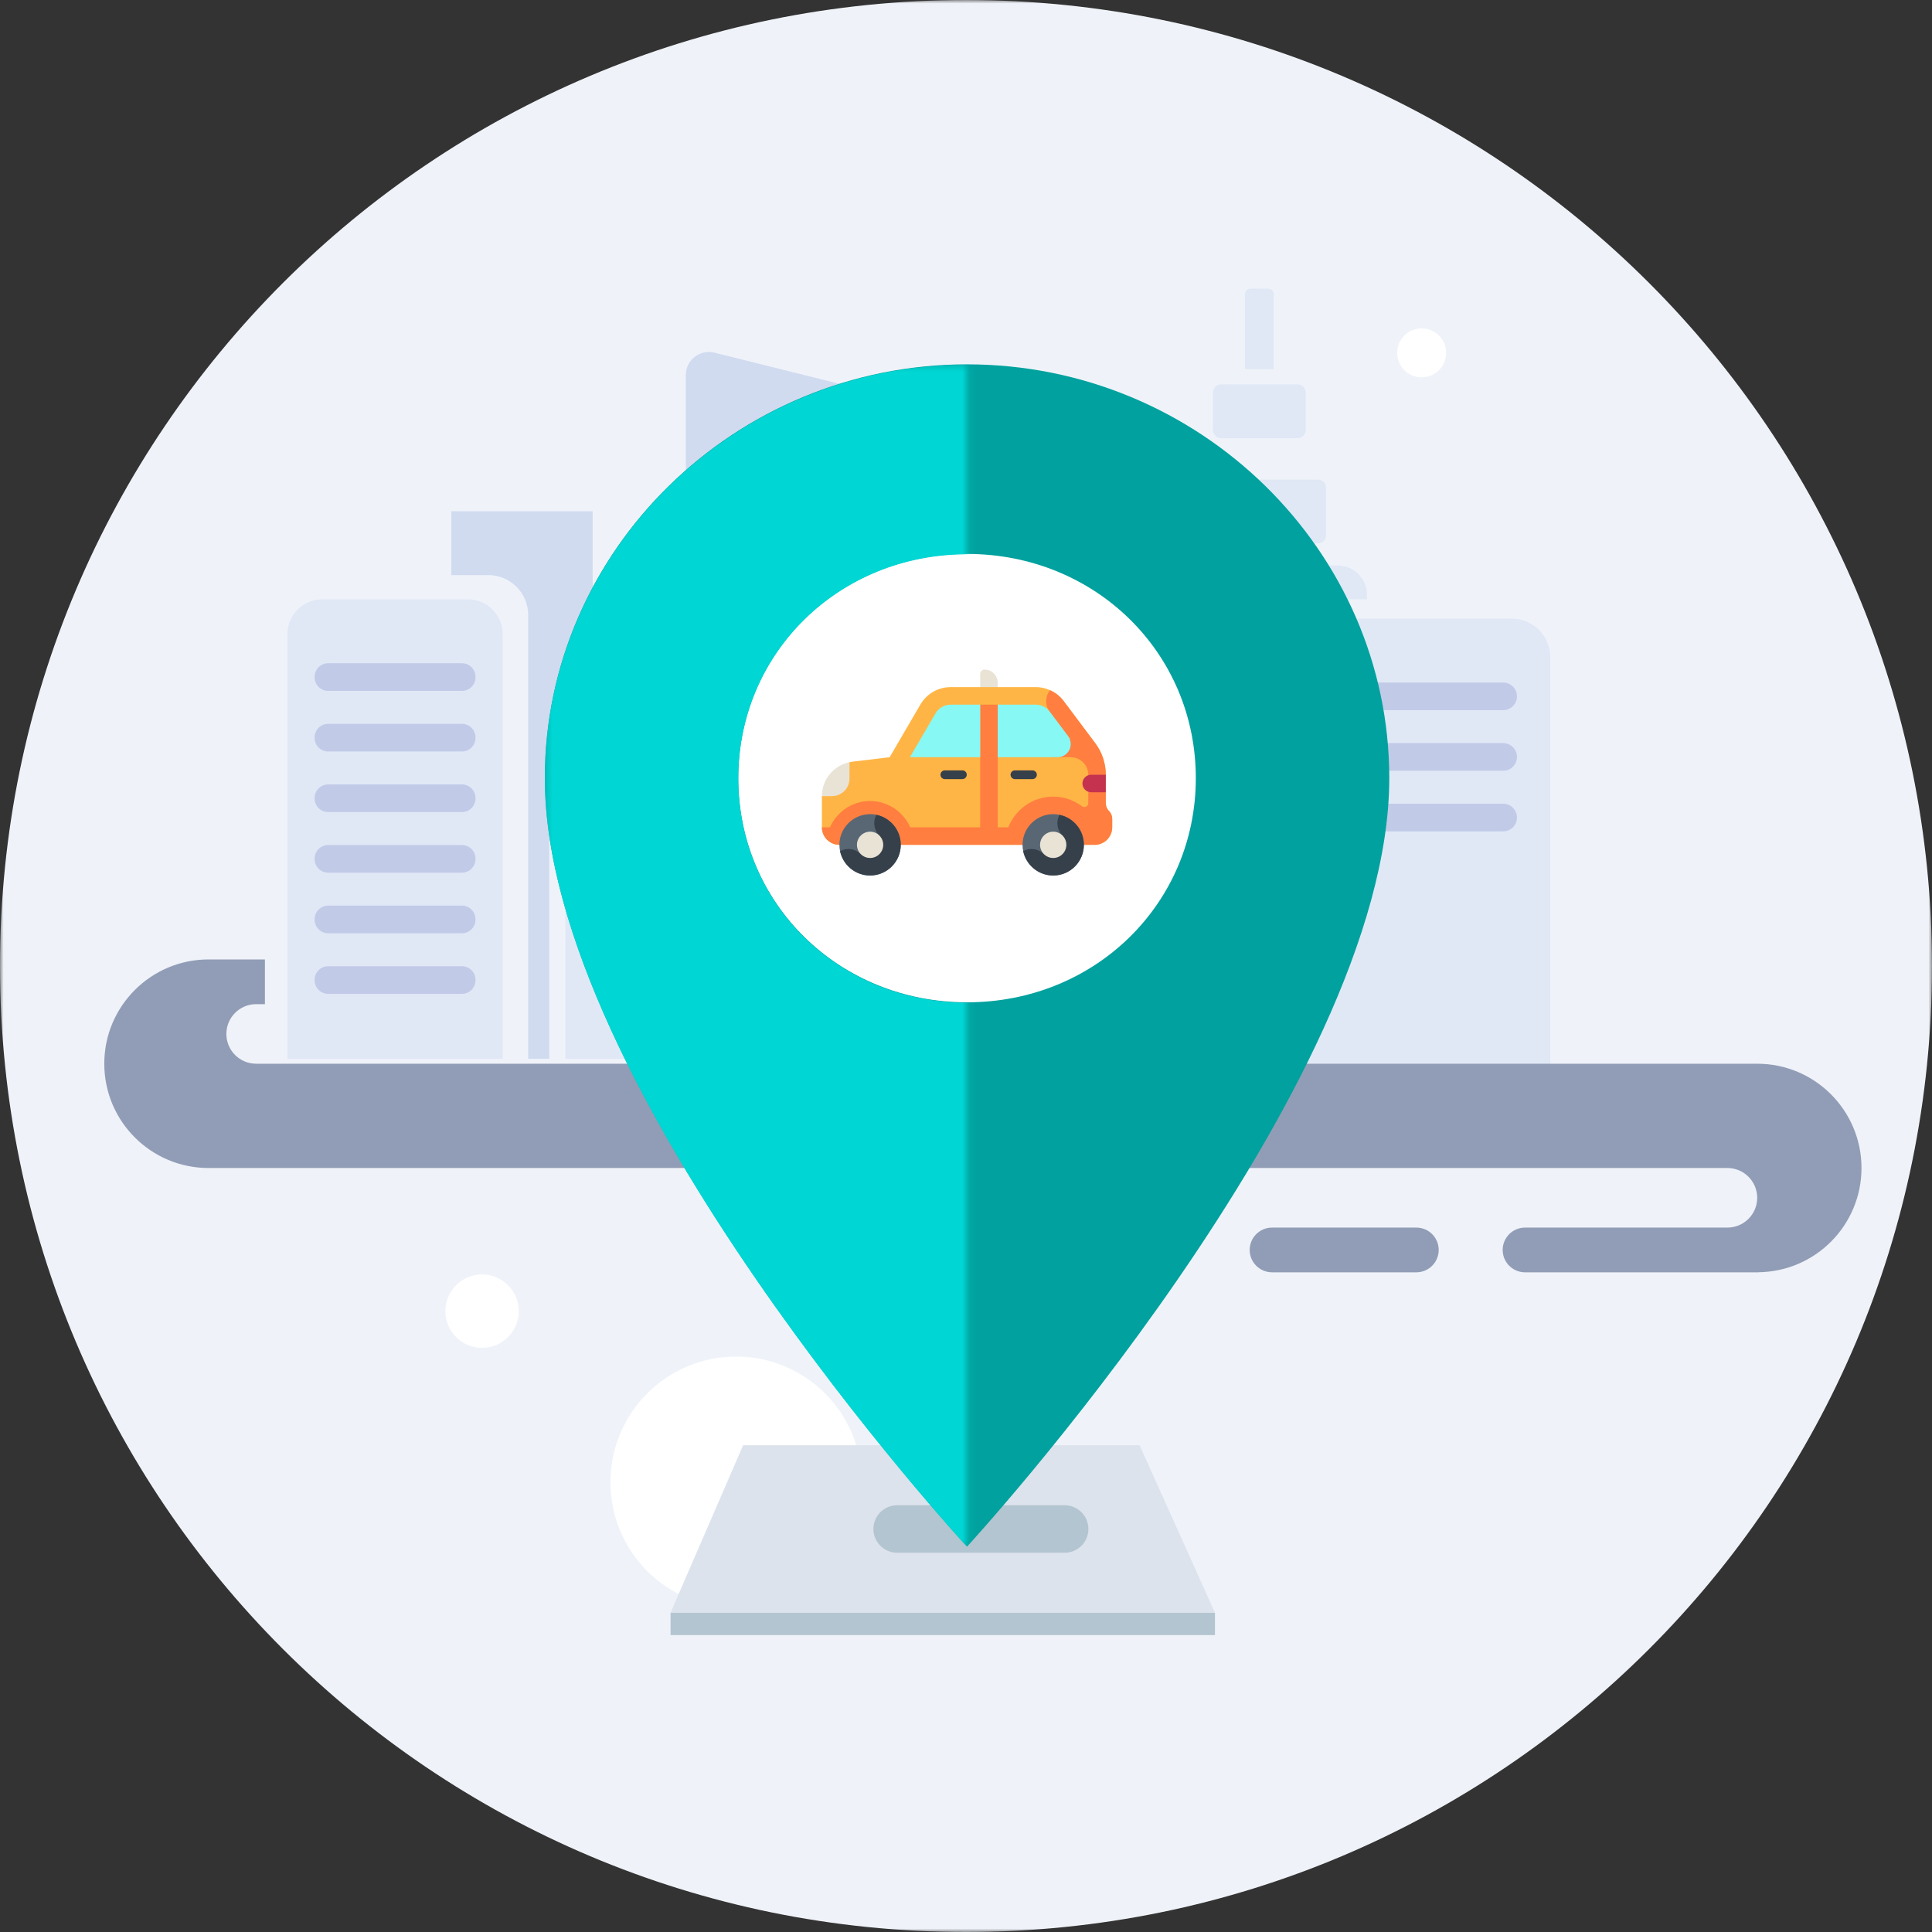 <svg width="278" height="278" viewBox="0 0 278 278" fill="none" xmlns="http://www.w3.org/2000/svg">
<rect x="0" y="0" width="278" height="278" fill="#333333" stroke="none"/>
<mask id="mask0_352_1561" style="mask-type:luminance" maskUnits="userSpaceOnUse" x="0" y="0" width="278" height="279">
<path fill-rule="evenodd" clip-rule="evenodd" d="M0 0H278V278H0V0Z" fill="white"/>
</mask>
<g mask="url(#mask0_352_1561)">
<path fill-rule="evenodd" clip-rule="evenodd" d="M139 0C62.233 0 0 62.233 0 139C0 215.768 62.233 278 139 278C215.767 278 278 215.768 278 139C278 62.233 215.767 0 139 0" fill="#EFF3F9"/>
</g>
<path fill-rule="evenodd" clip-rule="evenodd" d="M105.924 231.359V231.359C95.94 231.359 87.846 223.265 87.846 213.281C87.846 203.297 95.94 195.203 105.924 195.203C115.908 195.203 124.002 203.297 124.002 213.281C124.002 223.265 115.908 231.359 105.924 231.359" fill="white"/>
<path fill-rule="evenodd" clip-rule="evenodd" d="M69.366 193.943V193.943C66.452 193.943 64.089 191.581 64.089 188.666C64.089 185.752 66.452 183.389 69.366 183.389C72.281 183.389 74.643 185.752 74.643 188.666C74.643 191.581 72.281 193.943 69.366 193.943" fill="white"/>
<path fill-rule="evenodd" clip-rule="evenodd" d="M155.908 220.314V220.314C153.966 220.314 152.392 218.739 152.392 216.797C152.392 214.855 153.966 213.281 155.908 213.281C157.85 213.281 159.424 214.855 159.424 216.797C159.424 218.739 157.85 220.314 155.908 220.314" fill="white"/>
<path fill-rule="evenodd" clip-rule="evenodd" d="M204.568 54.293V54.293C202.626 54.293 201.052 52.719 201.052 50.777C201.052 48.835 202.626 47.261 204.568 47.261C206.51 47.261 208.084 48.835 208.084 50.777C208.084 52.719 206.51 54.293 204.568 54.293" fill="white"/>
<path fill-rule="evenodd" clip-rule="evenodd" d="M188.822 86.239H196.695V85.553C196.695 83.24 194.82 81.365 192.506 81.365H169.908C167.595 81.365 165.72 83.24 165.72 85.553V152.351H183.282V91.779C183.282 88.719 185.762 86.239 188.822 86.239" fill="#E0E8F6"/>
<mask id="mask1_352_1561" style="mask-type:luminance" maskUnits="userSpaceOnUse" x="0" y="0" width="278" height="278">
<path fill-rule="evenodd" clip-rule="evenodd" d="M0 278H278V0H0V278Z" fill="white"/>
</mask>
<g mask="url(#mask1_352_1561)">
<path fill-rule="evenodd" clip-rule="evenodd" d="M141.945 152.35H161.151V94.561H141.945V152.35Z" fill="#D0DBF0"/>
<path fill-rule="evenodd" clip-rule="evenodd" d="M189.643 78.188H172.772C172.127 78.188 171.605 77.666 171.605 77.021V70.175C171.605 69.531 172.127 69.008 172.772 69.008H189.643C190.288 69.008 190.81 69.531 190.81 70.175V77.021C190.81 77.666 190.288 78.188 189.643 78.188" fill="#E0E8F6"/>
<path fill-rule="evenodd" clip-rule="evenodd" d="M137.784 152.35H98.684V53.966C98.684 51.807 100.712 50.222 102.808 50.745L135.267 58.842C136.746 59.211 137.784 60.539 137.784 62.063V152.35Z" fill="#D0DBF0"/>
<path fill-rule="evenodd" clip-rule="evenodd" d="M81.351 152.35V118.344C81.351 115.294 83.823 112.822 86.873 112.822H93.136V152.35H81.351Z" fill="#E0E8F6"/>
<path fill-rule="evenodd" clip-rule="evenodd" d="M179.821 145.878V145.878C179.011 145.878 178.354 145.221 178.354 144.411V92.791C178.354 91.98 179.011 91.325 179.821 91.325C180.631 91.325 181.287 91.98 181.287 92.791V144.411C181.287 145.221 180.631 145.878 179.821 145.878" fill="#C0CBE2"/>
<path fill-rule="evenodd" clip-rule="evenodd" d="M171.684 145.878V145.878C170.874 145.878 170.218 145.221 170.218 144.411V92.791C170.218 91.98 170.874 91.325 171.684 91.325C172.494 91.325 173.15 91.98 173.15 92.791V144.411C173.15 145.221 172.494 145.878 171.684 145.878" fill="#C0CBE2"/>
<path fill-rule="evenodd" clip-rule="evenodd" d="M130.369 73.598H107.22C105.953 73.598 104.926 72.57 104.926 71.303C104.926 70.035 105.953 69.008 107.22 69.008H130.369C131.637 69.008 132.664 70.035 132.664 71.303C132.664 72.57 131.637 73.598 130.369 73.598" fill="#C1CAE7"/>
<path fill-rule="evenodd" clip-rule="evenodd" d="M130.369 83.66H107.22C105.953 83.66 104.926 82.632 104.926 81.365C104.926 80.097 105.953 79.07 107.22 79.07H130.369C131.637 79.07 132.664 80.097 132.664 81.365C132.664 82.632 131.637 83.66 130.369 83.66" fill="#C1CAE7"/>
<path fill-rule="evenodd" clip-rule="evenodd" d="M130.369 93.722H107.22C105.953 93.722 104.926 92.694 104.926 91.426C104.926 90.159 105.953 89.132 107.22 89.132H130.369C131.637 89.132 132.664 90.159 132.664 91.426C132.664 92.694 131.637 93.722 130.369 93.722" fill="#C1CAE7"/>
<path fill-rule="evenodd" clip-rule="evenodd" d="M130.369 103.784H107.22C105.953 103.784 104.926 102.756 104.926 101.489C104.926 100.221 105.953 99.193 107.22 99.193H130.369C131.637 99.193 132.664 100.221 132.664 101.489C132.664 102.756 131.637 103.784 130.369 103.784" fill="#C1CAE7"/>
<path fill-rule="evenodd" clip-rule="evenodd" d="M130.369 113.845H107.22C105.953 113.845 104.926 112.818 104.926 111.551C104.926 110.283 105.953 109.255 107.22 109.255H130.369C131.637 109.255 132.664 110.283 132.664 111.551C132.664 112.818 131.637 113.845 130.369 113.845" fill="#C1CAE7"/>
<path fill-rule="evenodd" clip-rule="evenodd" d="M130.369 123.908H107.22C105.953 123.908 104.926 122.88 104.926 121.612C104.926 120.345 105.953 119.317 107.22 119.317H130.369C131.637 119.317 132.664 120.345 132.664 121.612C132.664 122.88 131.637 123.908 130.369 123.908" fill="#C1CAE7"/>
<path fill-rule="evenodd" clip-rule="evenodd" d="M130.369 133.969H107.22C105.953 133.969 104.926 132.942 104.926 131.675C104.926 130.407 105.953 129.379 107.22 129.379H130.369C131.637 129.379 132.664 130.407 132.664 131.675C132.664 132.942 131.637 133.969 130.369 133.969" fill="#C1CAE7"/>
<path fill-rule="evenodd" clip-rule="evenodd" d="M130.369 144.032H107.22C105.953 144.032 104.926 143.004 104.926 141.737C104.926 140.468 105.953 139.441 107.22 139.441H130.369C131.637 139.441 132.664 140.468 132.664 141.737C132.664 143.004 131.637 144.032 130.369 144.032" fill="#C1CAE7"/>
<path fill-rule="evenodd" clip-rule="evenodd" d="M72.332 152.35H41.356V91.246C41.356 88.48 43.598 86.239 46.364 86.239H67.325C70.09 86.239 72.332 88.48 72.332 91.246V152.35Z" fill="#E0E8F6"/>
<path fill-rule="evenodd" clip-rule="evenodd" d="M66.467 99.413H47.222C46.144 99.413 45.27 98.54 45.27 97.462V97.388C45.27 96.309 46.144 95.435 47.222 95.435H66.467C67.545 95.435 68.419 96.309 68.419 97.388V97.462C68.419 98.54 67.545 99.413 66.467 99.413" fill="#C1CAE7"/>
<path fill-rule="evenodd" clip-rule="evenodd" d="M66.467 108.133H47.222C46.144 108.133 45.27 107.259 45.27 106.181V106.107C45.27 105.029 46.144 104.155 47.222 104.155H66.467C67.545 104.155 68.419 105.029 68.419 106.107V106.181C68.419 107.259 67.545 108.133 66.467 108.133" fill="#C1CAE7"/>
<path fill-rule="evenodd" clip-rule="evenodd" d="M66.467 116.852H47.222C46.144 116.852 45.27 115.979 45.27 114.9V114.826C45.27 113.748 46.144 112.874 47.222 112.874H66.467C67.545 112.874 68.419 113.748 68.419 114.826V114.9C68.419 115.979 67.545 116.852 66.467 116.852" fill="#C1CAE7"/>
<path fill-rule="evenodd" clip-rule="evenodd" d="M66.467 125.571H47.222C46.144 125.571 45.27 124.698 45.27 123.619V123.546C45.27 122.467 46.144 121.593 47.222 121.593H66.467C67.545 121.593 68.419 122.467 68.419 123.546V123.619C68.419 124.698 67.545 125.571 66.467 125.571" fill="#C1CAE7"/>
<path fill-rule="evenodd" clip-rule="evenodd" d="M66.467 134.29H47.222C46.144 134.29 45.27 133.416 45.27 132.339V132.265C45.27 131.187 46.144 130.312 47.222 130.312H66.467C67.545 130.312 68.419 131.187 68.419 132.265V132.339C68.419 133.416 67.545 134.29 66.467 134.29" fill="#C1CAE7"/>
<path fill-rule="evenodd" clip-rule="evenodd" d="M66.467 143.009H47.222C46.144 143.009 45.27 142.136 45.27 141.058V140.984C45.27 139.906 46.144 139.032 47.222 139.032H66.467C67.545 139.032 68.419 139.906 68.419 140.984V141.058C68.419 142.136 67.545 143.009 66.467 143.009" fill="#C1CAE7"/>
<path fill-rule="evenodd" clip-rule="evenodd" d="M223.07 155.124H185.155V94.552C185.155 91.493 187.635 89.013 190.694 89.013H217.53C220.59 89.013 223.07 91.493 223.07 94.552V155.124Z" fill="#E0E8F6"/>
<path fill-rule="evenodd" clip-rule="evenodd" d="M216.291 102.187H191.933C190.835 102.187 189.945 101.297 189.945 100.198C189.945 99.1 190.835 98.21 191.933 98.21H216.291C217.39 98.21 218.281 99.1 218.281 100.198C218.281 101.297 217.39 102.187 216.291 102.187" fill="#C1CAE7"/>
<path fill-rule="evenodd" clip-rule="evenodd" d="M216.291 110.907H191.933C190.835 110.907 189.945 110.016 189.945 108.917C189.945 107.819 190.835 106.929 191.933 106.929H216.291C217.39 106.929 218.281 107.819 218.281 108.917C218.281 110.016 217.39 110.907 216.291 110.907" fill="#C1CAE7"/>
<path fill-rule="evenodd" clip-rule="evenodd" d="M216.291 119.626H191.933C190.835 119.626 189.945 118.736 189.945 117.637C189.945 116.538 190.835 115.648 191.933 115.648H216.291C217.39 115.648 218.281 116.538 218.281 117.637C218.281 118.736 217.39 119.626 216.291 119.626" fill="#C1CAE7"/>
<path fill-rule="evenodd" clip-rule="evenodd" d="M90.772 89.131C87.737 89.131 85.276 86.671 85.276 83.636V73.562H64.935V82.752H70.257C73.43 82.752 76.002 85.324 76.002 88.497V152.351H79.036V116.261C79.036 112.893 81.765 110.164 85.133 110.164H93.136V89.131H90.772Z" fill="#D0DBF0"/>
<path fill-rule="evenodd" clip-rule="evenodd" d="M186.71 63.057H175.705C175.06 63.057 174.537 62.535 174.537 61.89V56.469C174.537 55.824 175.06 55.302 175.705 55.302H186.71C187.355 55.302 187.877 55.824 187.877 56.469V61.89C187.877 62.535 187.355 63.057 186.71 63.057" fill="#E0E8F6"/>
<path fill-rule="evenodd" clip-rule="evenodd" d="M183.283 53.117H179.133V42.332C179.133 41.893 179.489 41.536 179.928 41.536H182.487C182.927 41.536 183.283 41.893 183.283 42.332V53.117Z" fill="#E0E8F6"/>
<path fill-rule="evenodd" clip-rule="evenodd" d="M193.575 162.521H71.539C69.817 162.521 68.418 161.124 68.418 159.4C68.418 157.677 69.817 156.279 71.539 156.279H193.575C195.298 156.279 196.695 157.677 196.695 159.4C196.695 161.124 195.298 162.521 193.575 162.521" fill="#7E89A0"/>
<path fill-rule="evenodd" clip-rule="evenodd" d="M267.854 168.069C267.854 159.781 261.135 153.061 252.847 153.061H241.416H233.681H36.858C34.491 153.061 32.573 151.143 32.573 148.776C32.573 146.409 34.491 144.49 36.858 144.49H38.121V138.055H30.012C21.724 138.055 15.005 144.773 15.005 153.061C15.005 161.35 21.724 168.069 30.012 168.069H237.84H248.561C250.929 168.069 252.847 169.988 252.847 172.354C252.847 174.721 250.929 176.64 248.561 176.64H240.538H219.442C217.664 176.64 216.223 178.081 216.223 179.858C216.223 181.636 217.664 183.076 219.442 183.076H253.024V183.067C261.23 182.971 267.854 176.297 267.854 168.069" fill="#919DB6"/>
<path fill-rule="evenodd" clip-rule="evenodd" d="M203.801 176.64H183.038C181.261 176.64 179.82 178.081 179.82 179.858C179.82 181.636 181.261 183.076 183.038 183.076H203.801C205.578 183.076 207.019 181.636 207.019 179.858C207.019 178.081 205.578 176.64 203.801 176.64" fill="#919DB6"/>
<path fill-rule="evenodd" clip-rule="evenodd" d="M106.932 207.959H163.979L174.825 232.063H96.487L106.932 207.959Z" fill="#DCE3ED"/>
<path fill-rule="evenodd" clip-rule="evenodd" d="M96.488 235.277H174.826V232.063H96.488V235.277Z" fill="#B3C5D0"/>
<path fill-rule="evenodd" clip-rule="evenodd" d="M153.196 223.426H129.091C127.205 223.426 125.677 221.898 125.677 220.011C125.677 218.125 127.205 216.596 129.091 216.596H153.196C155.081 216.596 156.61 218.125 156.61 220.011C156.61 221.898 155.081 223.426 153.196 223.426" fill="#B3C5D0"/>
<path fill-rule="evenodd" clip-rule="evenodd" d="M139.151 152.683C115.887 152.683 97.602 134.764 97.602 111.967C97.602 89.167 115.886 71.249 139.151 71.249C162.415 71.249 180.699 89.167 180.699 111.967C180.699 134.764 162.414 152.683 139.151 152.683" fill="white"/>
<path fill-rule="evenodd" clip-rule="evenodd" d="M139.151 144.225C120.719 144.225 106.232 130.028 106.232 111.966C106.232 93.903 120.719 79.707 139.151 79.707C157.582 79.707 172.069 93.903 172.069 111.966C172.069 130.028 157.581 144.225 139.151 144.225M139.151 52.426C105.734 52.426 78.395 79.218 78.395 111.966C78.395 156.621 139.151 222.541 139.151 222.541C139.151 222.541 199.906 156.621 199.906 111.966C199.906 79.218 172.568 52.426 139.151 52.426Z" fill="#00A19E"/>
</g>
<mask id="mask2_352_1561" style="mask-type:luminance" maskUnits="userSpaceOnUse" x="78" y="52" width="62" height="171">
<path fill-rule="evenodd" clip-rule="evenodd" d="M78.395 52.478H139.15V222.594H78.395V52.478Z" fill="white"/>
</mask>
<g mask="url(#mask2_352_1561)">
<path fill-rule="evenodd" clip-rule="evenodd" d="M139.151 144.278C120.719 144.278 106.232 130.081 106.232 112.02C106.232 93.956 120.719 79.76 139.151 79.76C157.582 79.76 172.069 93.956 172.069 112.02C172.069 130.081 157.581 144.278 139.151 144.278M139.151 52.478C105.734 52.478 78.395 79.271 78.395 112.02C78.395 156.675 139.151 222.594 139.151 222.594C139.151 222.594 199.906 156.675 199.906 112.02C199.906 79.271 172.568 52.478 139.151 52.478" fill="#00D6D3"/>
</g>
<path fill-rule="evenodd" clip-rule="evenodd" d="M141.042 96.979V99.711H143.564V98.24C143.564 97.196 142.717 96.349 141.673 96.349C141.325 96.349 141.042 96.631 141.042 96.979" fill="#E9E3D5"/>
<path fill-rule="evenodd" clip-rule="evenodd" d="M159.568 116.683C159.267 116.385 159.113 115.97 159.113 115.547V111.478C159.113 109.841 158.581 108.249 157.599 106.94L153.06 100.887C152.108 99.618 150.613 98.871 149.026 98.871H136.794C135.001 98.871 133.342 99.823 132.438 101.373L128.014 108.957L122.717 109.592C122.554 109.611 122.394 109.638 122.235 109.672L118.265 114.557V119.042C118.265 120.435 119.393 121.565 120.785 121.565H157.515C158.908 121.565 160.037 120.435 160.037 119.042V117.805C160.037 117.383 159.868 116.979 159.568 116.683" fill="#FFB545"/>
<path fill-rule="evenodd" clip-rule="evenodd" d="M159.569 116.684C159.267 116.386 159.113 115.971 159.113 115.547V114V111.478C159.113 109.907 158.613 108.291 157.599 106.94L153.06 100.887C152.541 100.195 151.859 99.659 151.09 99.314C150.389 100.19 150.339 101.461 151.044 102.4L153.975 106.308L151.384 108.957H154.054C155.438 108.957 156.583 110.067 156.591 111.451V111.478V115.547V115.564C156.592 116.023 156.074 116.298 155.709 116.022C154.549 115.148 153.108 114.63 151.548 114.63C148.613 114.63 146.101 116.463 145.09 119.043H143.563V101.392H141.041V119.043H130.974C129.999 116.819 127.779 115.261 125.199 115.261C122.619 115.261 120.399 116.819 119.425 119.043H118.265C118.265 120.435 119.393 121.565 120.785 121.565H157.515C158.908 121.565 160.037 120.435 160.037 119.043V117.854C160.037 117.418 159.879 116.989 159.569 116.684" fill="#FF7E40"/>
<path fill-rule="evenodd" clip-rule="evenodd" d="M135.957 112.109H138.479C138.827 112.109 139.109 111.826 139.109 111.478C139.109 111.13 138.827 110.848 138.479 110.848H135.957C135.609 110.848 135.327 111.13 135.327 111.478C135.327 111.826 135.609 112.109 135.957 112.109" fill="#35404A"/>
<path fill-rule="evenodd" clip-rule="evenodd" d="M146.043 112.109H148.564C148.912 112.109 149.195 111.826 149.195 111.478C149.195 111.13 148.912 110.848 148.564 110.848H146.043C145.694 110.848 145.412 111.13 145.412 111.478C145.412 111.826 145.694 112.109 146.043 112.109" fill="#35404A"/>
<path fill-rule="evenodd" clip-rule="evenodd" d="M134.616 102.643L130.933 108.956H141.042V101.392H136.794C135.901 101.392 135.066 101.872 134.616 102.643" fill="#87F8F4"/>
<path fill-rule="evenodd" clip-rule="evenodd" d="M153.691 105.931L151.043 102.4C150.567 101.765 149.82 101.392 149.026 101.392H143.563V108.957H152.178C153.222 108.957 154.069 108.11 154.069 107.065C154.069 106.656 153.937 106.258 153.691 105.931" fill="#87F8F4"/>
<path fill-rule="evenodd" clip-rule="evenodd" d="M157.012 111.478C156.315 111.478 155.751 112.043 155.751 112.739C155.751 113.436 156.315 114 157.012 114H159.113V111.478H157.012Z" fill="#C5324F"/>
<path fill-rule="evenodd" clip-rule="evenodd" d="M118.955 112.011C118.951 112.018 118.947 112.026 118.943 112.033C118.899 112.108 118.856 112.186 118.816 112.264C118.462 112.958 118.265 113.739 118.265 114.557H119.713C121.107 114.557 122.235 113.428 122.235 112.035V109.672C120.869 109.968 119.666 110.806 118.955 112.011" fill="#E9E3D5"/>
<path fill-rule="evenodd" clip-rule="evenodd" d="M125.198 125.977C122.765 125.977 120.786 123.998 120.786 121.564C120.786 119.131 122.765 117.152 125.198 117.152C127.631 117.152 129.611 119.131 129.611 121.564C129.611 123.998 127.631 125.977 125.198 125.977" fill="#596775"/>
<path fill-rule="evenodd" clip-rule="evenodd" d="M126.101 117.245C125.583 118.2 125.728 119.42 126.535 120.227L123.861 122.902C123.053 122.094 121.834 121.949 120.879 122.466C121.297 124.468 123.074 125.977 125.198 125.977C127.631 125.977 129.611 123.997 129.611 121.564C129.611 119.44 128.102 117.662 126.101 117.245" fill="#35404A"/>
<path fill-rule="evenodd" clip-rule="evenodd" d="M127.09 121.564C127.09 122.609 126.243 123.456 125.198 123.456C124.154 123.456 123.308 122.609 123.308 121.564C123.308 120.52 124.154 119.673 125.198 119.673C126.243 119.673 127.09 120.52 127.09 121.564" fill="#E9E3D5"/>
<path fill-rule="evenodd" clip-rule="evenodd" d="M151.548 125.977C149.115 125.977 147.135 123.998 147.135 121.564C147.135 119.131 149.115 117.152 151.548 117.152C153.981 117.152 155.961 119.131 155.961 121.564C155.961 123.998 153.981 125.977 151.548 125.977" fill="#596775"/>
<path fill-rule="evenodd" clip-rule="evenodd" d="M152.45 117.245C151.933 118.2 152.077 119.42 152.885 120.227L150.211 122.902C149.403 122.094 148.184 121.949 147.229 122.466C147.646 124.468 149.424 125.977 151.548 125.977C153.981 125.977 155.961 123.997 155.961 121.564C155.961 119.44 154.452 117.662 152.45 117.245" fill="#35404A"/>
<path fill-rule="evenodd" clip-rule="evenodd" d="M153.439 121.564C153.439 122.609 152.592 123.456 151.548 123.456C150.504 123.456 149.657 122.609 149.657 121.564C149.657 120.52 150.504 119.673 151.548 119.673C152.592 119.673 153.439 120.52 153.439 121.564" fill="#E9E3D5"/>
</svg>
